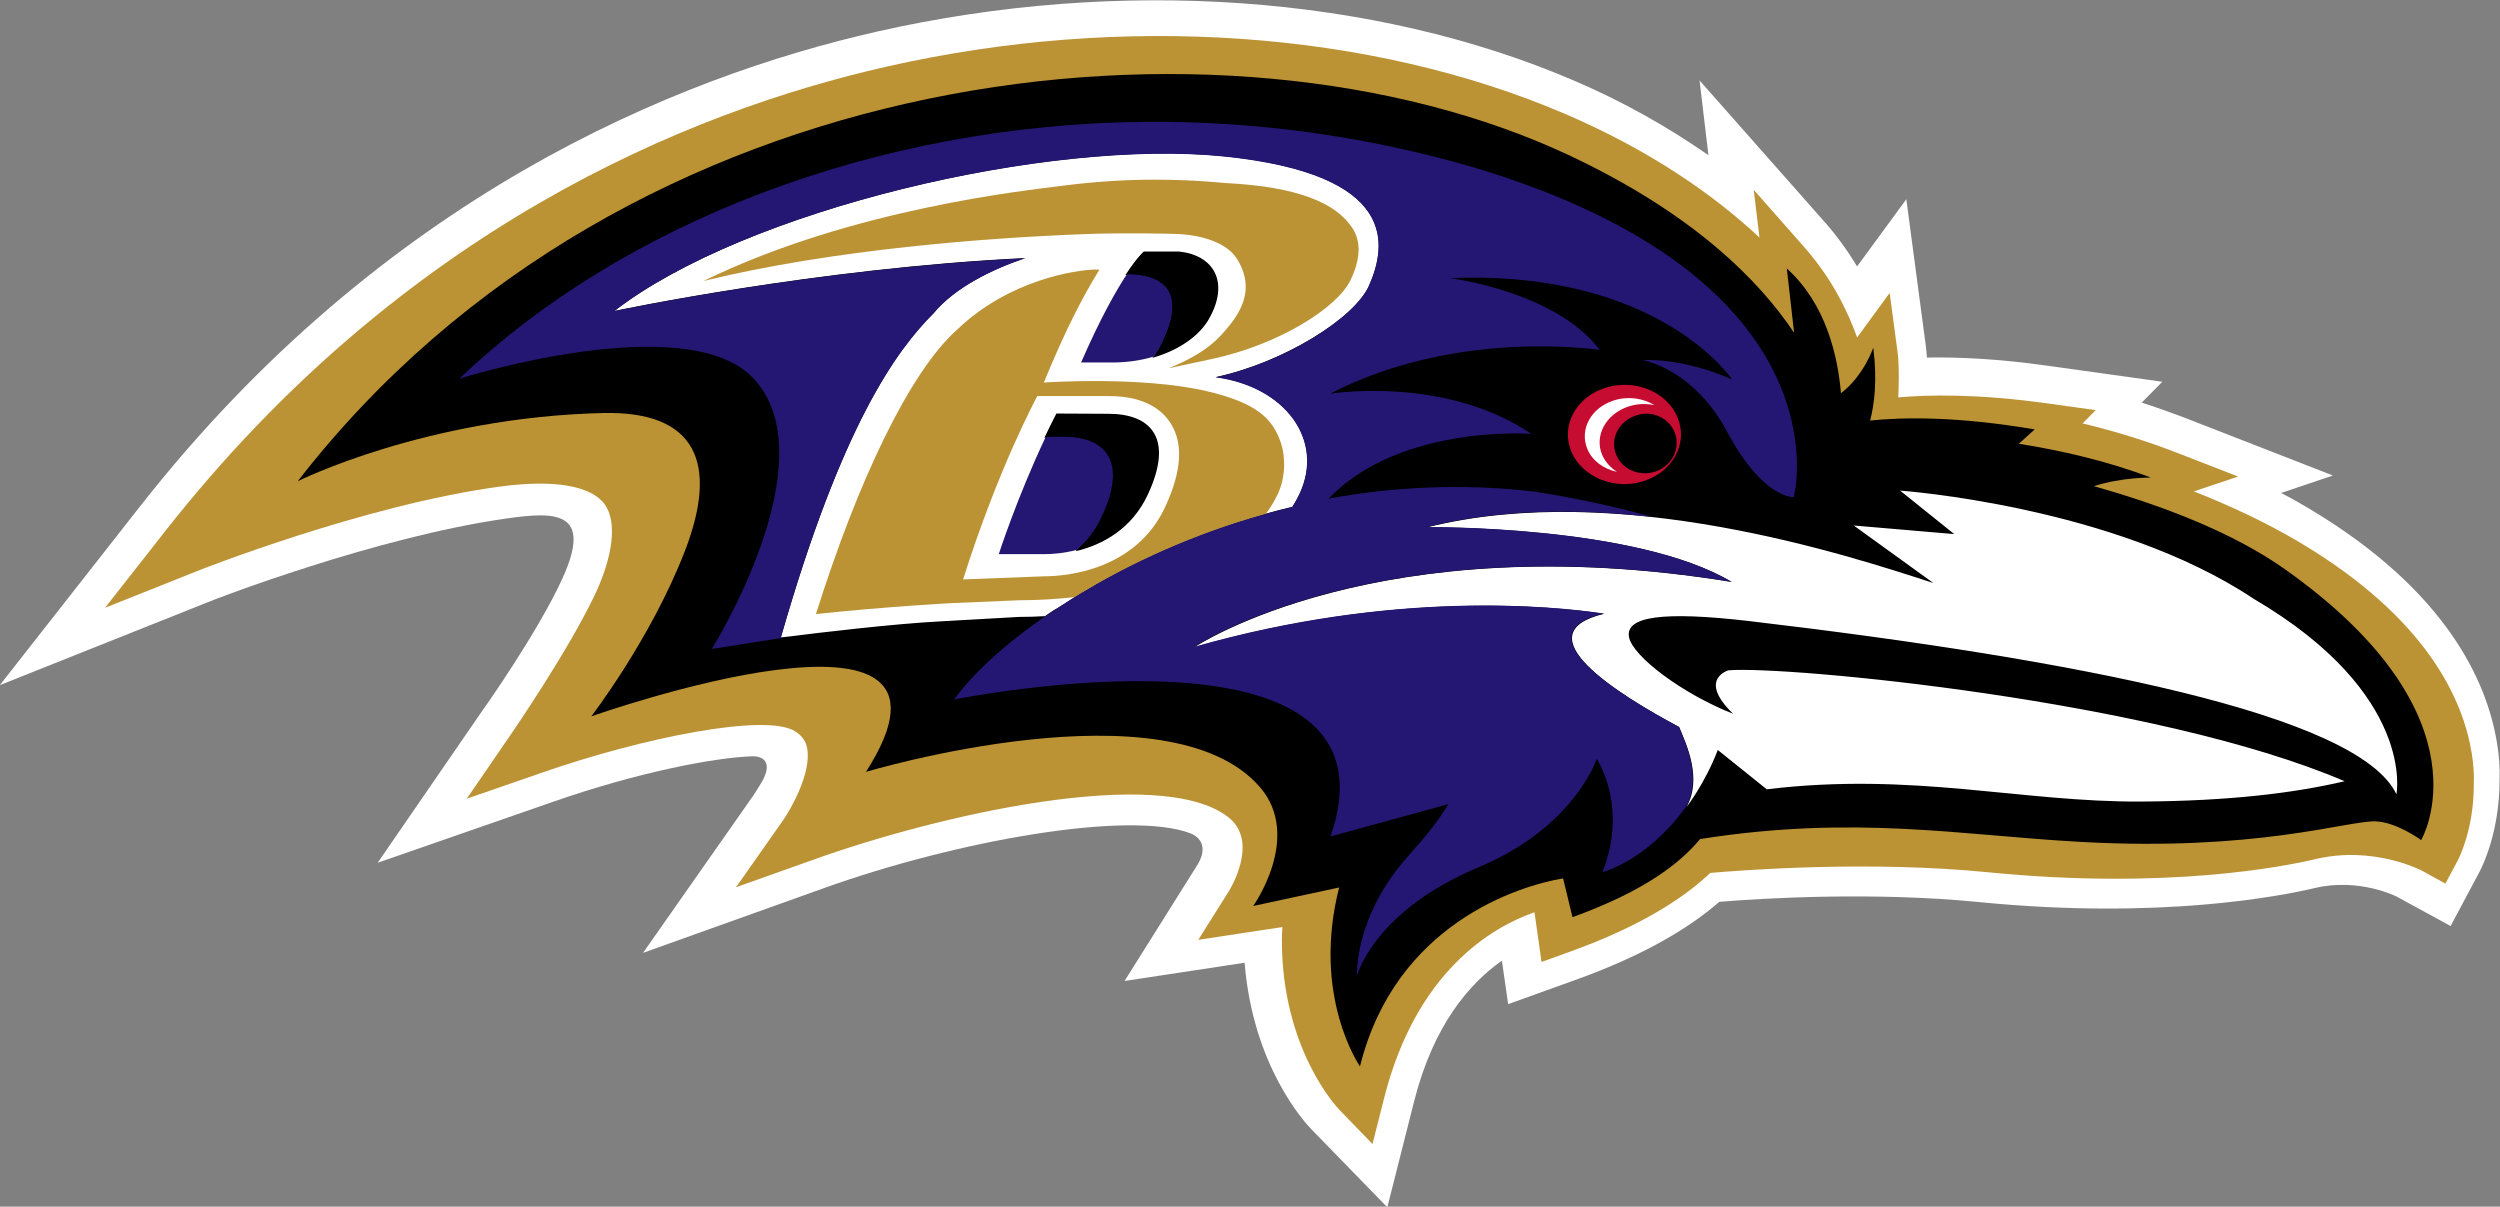 <?xml version="1.0" encoding="utf-8"?>
<!-- Generator: Adobe Illustrator 21.1.0, SVG Export Plug-In . SVG Version: 6.00 Build 0)  -->
<!DOCTYPE svg PUBLIC "-//W3C//DTD SVG 1.1//EN" "http://www.w3.org/Graphics/SVG/1.1/DTD/svg11.dtd">
<svg version="1.1"
	 id="Layer_1" xmlns:cc="http://creativecommons.org/ns#" xmlns:dc="http://purl.org/dc/elements/1.1/" xmlns:rdf="http://www.w3.org/1999/02/22-rdf-syntax-ns#"
	 xmlns="http://www.w3.org/2000/svg" xmlns:xlink="http://www.w3.org/1999/xlink" x="0px" y="0px" width="300px" height="144.8px"
	 viewBox="0 0 300 144.8" style="enable-background:new 0 0 300 144.8;" xml:space="preserve">
<rect x="0" y="0" width="300" height="144.8" fill="#808080" stroke="none"/>
<style type="text/css">
	.st0{fill:#FFFFFF;}
	.st1{fill:#BB9334;}
	.st2{fill:#C60C30;}
	.st3{stroke:#000000;stroke-width:0.6;}
	.st4{fill:#241773;}
</style>
<g transform="matrix(1.25 0 0 -1.25 -284.54 542.08)">
	<g transform="matrix(.25 0 0 .25 228.99 297.14)">
		<path class="st0" d="M953.4,260.9c-3.9,23.7-19.5,58.4-71.8,89.7c-3.5,2.1-7.2,4.2-11.1,6.2c9.8,3.3,19.9,6.7,19.9,6.7l-58,22.6
			c-5,1.9-10.2,3.7-15.4,5.4c3.8,3.9,7.9,8,7.9,8l-44.4,6.2c-19.2,2.7-34.4,3.3-46,3.1c-0.1,1.9-0.3,3.6-0.5,5.1
			c0,0-7.4,55.7-7.4,55.7s-17.2-23.5-18.9-25.8c-3.7,6.1-7.8,11.8-12.6,17.2c0,0-47.9,54.2-47.9,54.2s1.9-15.9,3.4-28.7
			c-15.5,10.8-32.6,20.5-51.5,28.6c-77.1,33.1-174.7,39.9-267.6,18.9c-77.7-17.6-190-63.6-283.2-182.4l-53.8-68.6l81,32.3
			c0.6,0.3,63.2,24.6,113.6,31.7c18.8,2.7,33.2,2.9,21.5-22.9c-9.2-20.3-30.1-50-30.4-50.3l-40.6-59l67.6,23.5
			c32.5,11.3,61.7,16.9,76.5,17.4c5.3-0.1,6.2-3.6,4.6-7.4c-0.5-1.3-0.8-2-4.4-7.6l-42.4-60.5l69.6,24.9
			c50.5,18.1,116.9,30,140.6,21c1.9-0.7,8.2-4.1,2-13.2l-27.3-43.5c0,0,40.3,6.1,46.1,7c3.2-39.7,23.1-61.3,25.5-63.8l29.3-30.1
			l10.3,40.7c7.4,29.3,21.3,45.3,33.7,54c0,0,2.4-16.7,2.4-16.7l27.2,9.8c22.8,8.3,40.9,18.2,53.9,29.5c17.2,1.4,59.3,3.9,99.7-0.1
			c69.6-6.9,116.4,2.4,129,5.4c16.9,4,31.2-3.2,31.4-3.3l20.7-11.3l11.2,21c1.3,2.5,7.6,15.6,7.6,35
			C954.6,251.3,954.2,256.2,953.4,260.9"/>
		<path class="st1" d="M943.7,256.9c-3.4,21-17.6,52-65.7,80.7c-12.9,7.7-26.8,14.2-41,19.8l17,5.7l-23.4,9.1
			c-11.6,4.5-23.8,8.3-36.3,11.3c2.4,2.4,5,5.1,5,5.1l-17.9,2.5c-27.6,3.9-46.7,3.4-57.9,2.4c0.1,2.4,0.2,5,0.2,7.6
			c0,3.6-0.1,7.2-0.5,10l-3,22.5c0,0-10.9-14.9-12.5-17.1c-3.6,10-9.5,22.4-20.3,34.7L668,473.2l2.2-18.3
			c-17.4,16.2-41.5,33.2-74.5,47.4c-74.9,32.1-170,38.8-260.7,18.2c-76-17.2-185.8-62.2-277.1-178.5l-23-29.3l34.6,13.8
			c0.6,0.3,65,25.8,117.4,32.8c20.5,2.7,34.7,0.3,39.9-6.9c4.8-6.7,3.3-20-4.2-35.5c-10.3-21.4-31.3-52-31.5-52.3l-17.3-25.2
			l28.9,10c38.1,13.3,86.2,23.1,97.3,15.8c2.6-1.7,4-3.7,4.5-6.4c1.8-9.3-6.2-23.3-9.1-27.5l-18.2-25.9l29.8,10.6
			c47.5,17.1,132.8,36.6,159.1,16.4c12.2-9.3,0.8-27.8,0.3-28.6l-11.7-18.6l21.7,3.3c0,0,5.3,0.8,10.6,1.6c-0.1-1.7-0.2-3.4-0.2-5
			c0-42,21.3-64.4,22.3-65.4l12.5-12.9l4.4,17.4c12.3,48.9,41.5,65.9,57.8,71.6c0.5-3.2,2.7-19.1,2.7-19.1l11.6,4.2
			c28.5,10.3,44.4,21.6,53.2,30c13.1,1.1,61.1,4.8,107.2,0.2c67.9-6.7,113,2.2,125.2,5.1c22.5,5.3,40.8-4.4,41-4.5l8.9-4.9l4.8,9
			c0.3,0.6,6.1,11.8,6.1,28.8C944.7,248.4,944.4,252.6,943.7,256.9"/>
		<path d="M872,327.5c-20.1,14.2-47.1,24.5-73.4,31.9c10.9,3.5,21.9,3.3,21.9,3.3c-16.8,6.4-34.4,10.4-50.7,13l6.1,5.5
			c-29.9,5.1-50.8,4.7-63.2,3.4c1.6,6.1,2.8,15.5,1.2,28c0,0-3.6-10.8-12.4-17.5c-1.2,14-5.6,34.2-20.8,47.9l2.8-24.7
			c-13.4,20.1-38.8,45.9-86.9,68.4c-130.8,61.1-361.2,38-487.7-125.4c0,0,49.2,24.6,117.3,26.2c35.7,0.8,44.4-19.2,31.4-52.9
			c-13.1-33.9-36-63.6-36-63.6s154.2,54.7,105.5-21.3c0,0,116.4,34.9,151.4-6c16.2-19-2.7-45.5-2.7-45.5l33,7.1
			c-10.7-41.9,8-68.7,8-68.7c13.6,54.8,61.2,69.4,78,72.2l3.6-14.9c28.2,10.2,41.5,21,49,30c59.7,9.4,100.3,1.4,146.3-1.1
			c67-3.7,101.7,8,112.8,7.9c8.1-0.1,17.8-7.2,17.8-7.2S952.2,270.7,872,327.5"/>
		<path class="st2" d="M638.7,385.9c4.2-9.9-1.6-20.8-12.8-24.5c-11.2-3.7-23.7,1.4-27.9,11.2c-4.2,9.9,1.6,20.8,12.8,24.5
			C622.1,400.8,634.6,395.8,638.7,385.9"/>
		<path class="st0" d="M609.8,371.4c-3.1,7.4,1.4,15.7,10.1,18.6c3.4,1.1,6.8,1.2,10,0.5c-4.3,2.7-10.2,3.6-15.7,1.8
			c-8.7-2.8-13.2-11.1-10.1-18.6c1.9-4.6,6.3-7.7,11.4-8.8C613,366.5,611,368.7,609.8,371.4 M401.6,313.2c0.8,0.5,4,2.5,4.7,3
			c0.9,0.5,1.8,1.1,2.7,1.7c0.7,0.5,1.5,0.9,2.2,1.3c1,0.6,1.9,1.1,2.9,1.7c0.7,0.4,1.4,0.8,2.2,1.3c20.8,11.7,46.1,22.5,74.6,29.3
			c1,1.6,2,3.4,2.8,5.1c9.6,20.6-5.6,41.2-32.3,44.7c25.8,5.5,53.3,22.5,58.9,35.1c6.9,15.6,11.5,42.8-55.7,49.7
			c-67.2,6.9-183.8-20.4-234.1-59.4c0,0,77.8,16.5,157.7,20.3c-11.9-4-26.8-11-35.2-21.2c-14.1-14-35.2-42.7-58.6-124.5
			c0,0,1.2,0.2,3.4,0.4c10,1.3,40.2,4.9,58,5.8l30.1,1.7c3.3,0,6.6,0.1,10,0.3c0.4,0.3,0.8,0.5,1.1,0.8c0.8,0.5,1.6,1.1,2.4,1.6
			C400.2,312.3,400.9,312.7,401.6,313.2 M816.9,238.3c33.4,0.2,58.4,3.2,78,7.8c-72.5,31.1-214.6,44.4-236.6,42.6
			c0,0-12-3.4,1.8-16.7c-19.4,7.6-38.7,22.1-40,29.5c-1.4,7.8,12.7,10,46.2,6.1c125.4-14.8,233.9-35.8,248.5-66.5
			c0,0,7.7,38.4-54.9,75.1c-53.5,35.7-135.7,41.5-135.7,41.5l20.8-16.7l-38.6,3.3l30.6-22.1c-32.8,10.7-121.2,39.7-194.4,21.4
			c0,0,80.4,0.9,117-21c-135.7,22.2-206.3-25-206.3-25c76.3,21.8,137.3,15.8,157.3,12.8c-32.1-7.7,5.7-31.2,28.8-43.5
			c2.6-6.4,9-19.6,2.8-30.7c0,0,7,8.9,12,21.9l18.8-15.1C729.2,249.8,770.5,238,816.9,238.3"/>
		<path d="M637.7,379.9c2.3-5.9-1-12.5-7.2-14.8c-6.3-2.2-13.2,0.7-15.4,6.6c-2.3,5.9,1,12.5,7.3,14.7
			C628.6,388.8,635.5,385.8,637.7,379.9"/>
		<path class="st1" d="M437.9,477.1c-10,0-22-0.6-35.1-2.3c-13.8-1.8-80.9-8.7-138.1-36.6c50,12.2,109.1,16.6,146.5,18
			c15.7,0.6,33,0.1,33,0.1c11.2,0,21.6-3.3,25.5-9.8c4.1-6.8,5.3-14.8-2.5-24.7c-4.3-5.5-9.3-11.2-23.8-17.1l16.8,3.6
			c25.1,5.4,47.8,19.4,53,30.3c3.8,8,4,14.4,1,19.4c-6.3,10.3-21.6,16.4-48.9,17.8C465.3,475.7,454.5,477.1,437.9,477.1L437.9,477.1
			z M415.4,442.6c-7.6-0.1-33.2-3.9-53.1-22.9c-18.5-16.3-38.5-58.8-54.4-109.4c27.3,2.9,52.1,4.2,52.1,4.2l26,1.1
			c6.8,0,14,0.4,21.3,1.2c19.9,12.3,44.9,24,73.3,31.9c1.8,2.4,3.3,4.9,4.6,7.6c2.9,6.1,3.2,13.8,1.2,19.8
			c-3.1,9.2-9.2,15.3-28.5,19.8c-25.4,5.9-62.5,3.3-62.5,3.3c8.5,20.7,14.9,32.8,21.3,43.3C416.3,442.6,415.9,442.6,415.4,442.6
			L415.4,442.6z M392.9,394h27.6c14.2,0,20.8-5.8,23.8-10.8c4.7-7.7,3.9-18.1-2-31.1c-11.2-25.1-38.5-27.3-46.6-27.3l-31.3-1.2
			C378,366.7,392.9,394,392.9,394L392.9,394z"/>
		<path class="st3" d="M447.4,449.2l-13.5,0c0,0-2.3-1.9-6.6-8.4c15.7-0.1,22.1-8,13.8-25.8c-1-2.3-2.2-4.2-3.3-5.8
			c9.6,2.9,17.1,8.2,20.7,14.5C466.5,437.7,460.4,447.8,447.4,449.2L447.4,449.2z M400.4,387c-1.5-2.9-2.9-5.8-4.3-8.7h6.7
			c16,0,24.9-9,14.9-30.5c-2.5-5.5-6-9.7-9.8-13c10.2,2.5,21.2,8.6,27.2,21.6c10,21.5,1.1,30.5-14.9,30.5L400.4,387L400.4,387z"/>
		<path class="st4" d="M435.2,499.3c-105-0.7-202.4-39.5-264.2-98.6c0,0,86.5,27.2,112.5,0.5c30.2-31.1-15.6-104.3-15.6-104.3
			l29.9,4.7c-2.2-0.3-3.4-0.4-3.4-0.4c23.4,81.8,44.5,110.4,58.6,124.5c8.4,10.2,23.2,17.2,35.2,21.2c-80-3.8-157.8-20.3-157.8-20.3
			c50.3,39,166.9,66.3,234.1,59.4c67.2-6.9,62.6-34.1,55.7-49.7c-5.6-12.6-33.1-29.6-58.9-35.1c26.7-3.5,41.9-24.1,32.3-44.7
			c-0.8-1.8-1.8-3.5-2.8-5.1c-28.5-6.8-53.8-17.5-74.6-29.3c-0.7-0.4-1.4-0.8-2.2-1.3c-1-0.6-1.9-1.1-2.9-1.7
			c-0.7-0.4-1.5-0.9-2.2-1.3c-0.9-0.5-1.8-1.1-2.7-1.7c-0.7-0.5-1.5-0.9-2.2-1.4c-0.8-0.5-1.7-1.1-2.5-1.6c-0.7-0.5-1.4-0.9-2.2-1.4
			c-0.8-0.6-1.6-1.1-2.4-1.6c-17.1-11.7-29.5-23.5-35.9-32.6c0,0,174.8,35.4,144.5-52.6l45.2,12.4c-3.2-5.6-8.2-11.9-15.1-19.6
			c-21.3-23.7-19.9-46.2-19.9-46.2s6.3,24.7,46.7,41.6c36.8,15.4,45.3,41.6,45.3,41.6s12.3-18.1,2.2-43.5c0,0,17,4.2,32.1,25.1
			c6.2,11.1-0.1,24.2-2.8,30.7c-23.1,12.3-60.9,35.8-28.8,43.5c-20,3-80.9,9-157.3-12.8c0,0,70.6,47.1,206.3,25
			c-36.7,21.9-117,21-117,21c28,7,58.1,7.1,86.6,3.9c-11.4,3.2-27,6.9-45.2,9.7c-27.9,3.3-54.6,1.8-79.1-2.7
			c27.6,28.7,77.9,24.9,77.9,24.9c-33.6,22.6-77.3,15.4-77.3,15.4c49,25.4,103.6,16.8,103.6,16.8c-17.1,22.6-57.6,27.6-57.6,27.6
			c80.3,3.3,108.4-38.9,108.4-38.9c-20,8.7-34.3,7.4-34.3,7.4s19.3-3.1,32.4-27.5c13.8-25.9,25.6-25.1,25.6-25.1
			s22,83.3-123.2,126.7C518.5,494,476.2,499.6,435.2,499.3L435.2,499.3z M427.3,440.8c-4.1-6.2-10.1-16.7-17.6-33.9h12
			c5.7,0,11.1,0.8,16,2.3c1.1,1.7,2.3,3.6,3.3,5.8C449.4,432.8,443,440.6,427.3,440.8L427.3,440.8z M396.1,378.3
			c-11.1-23.5-18-45-18-45h17.2c3.7,0,8.1,0.4,12.6,1.6c3.9,3.3,7.3,7.5,9.8,13c10,21.5,1.1,30.5-14.9,30.5L396.1,378.3L396.1,378.3
			z"/>
	</g>
</g>
</svg>
